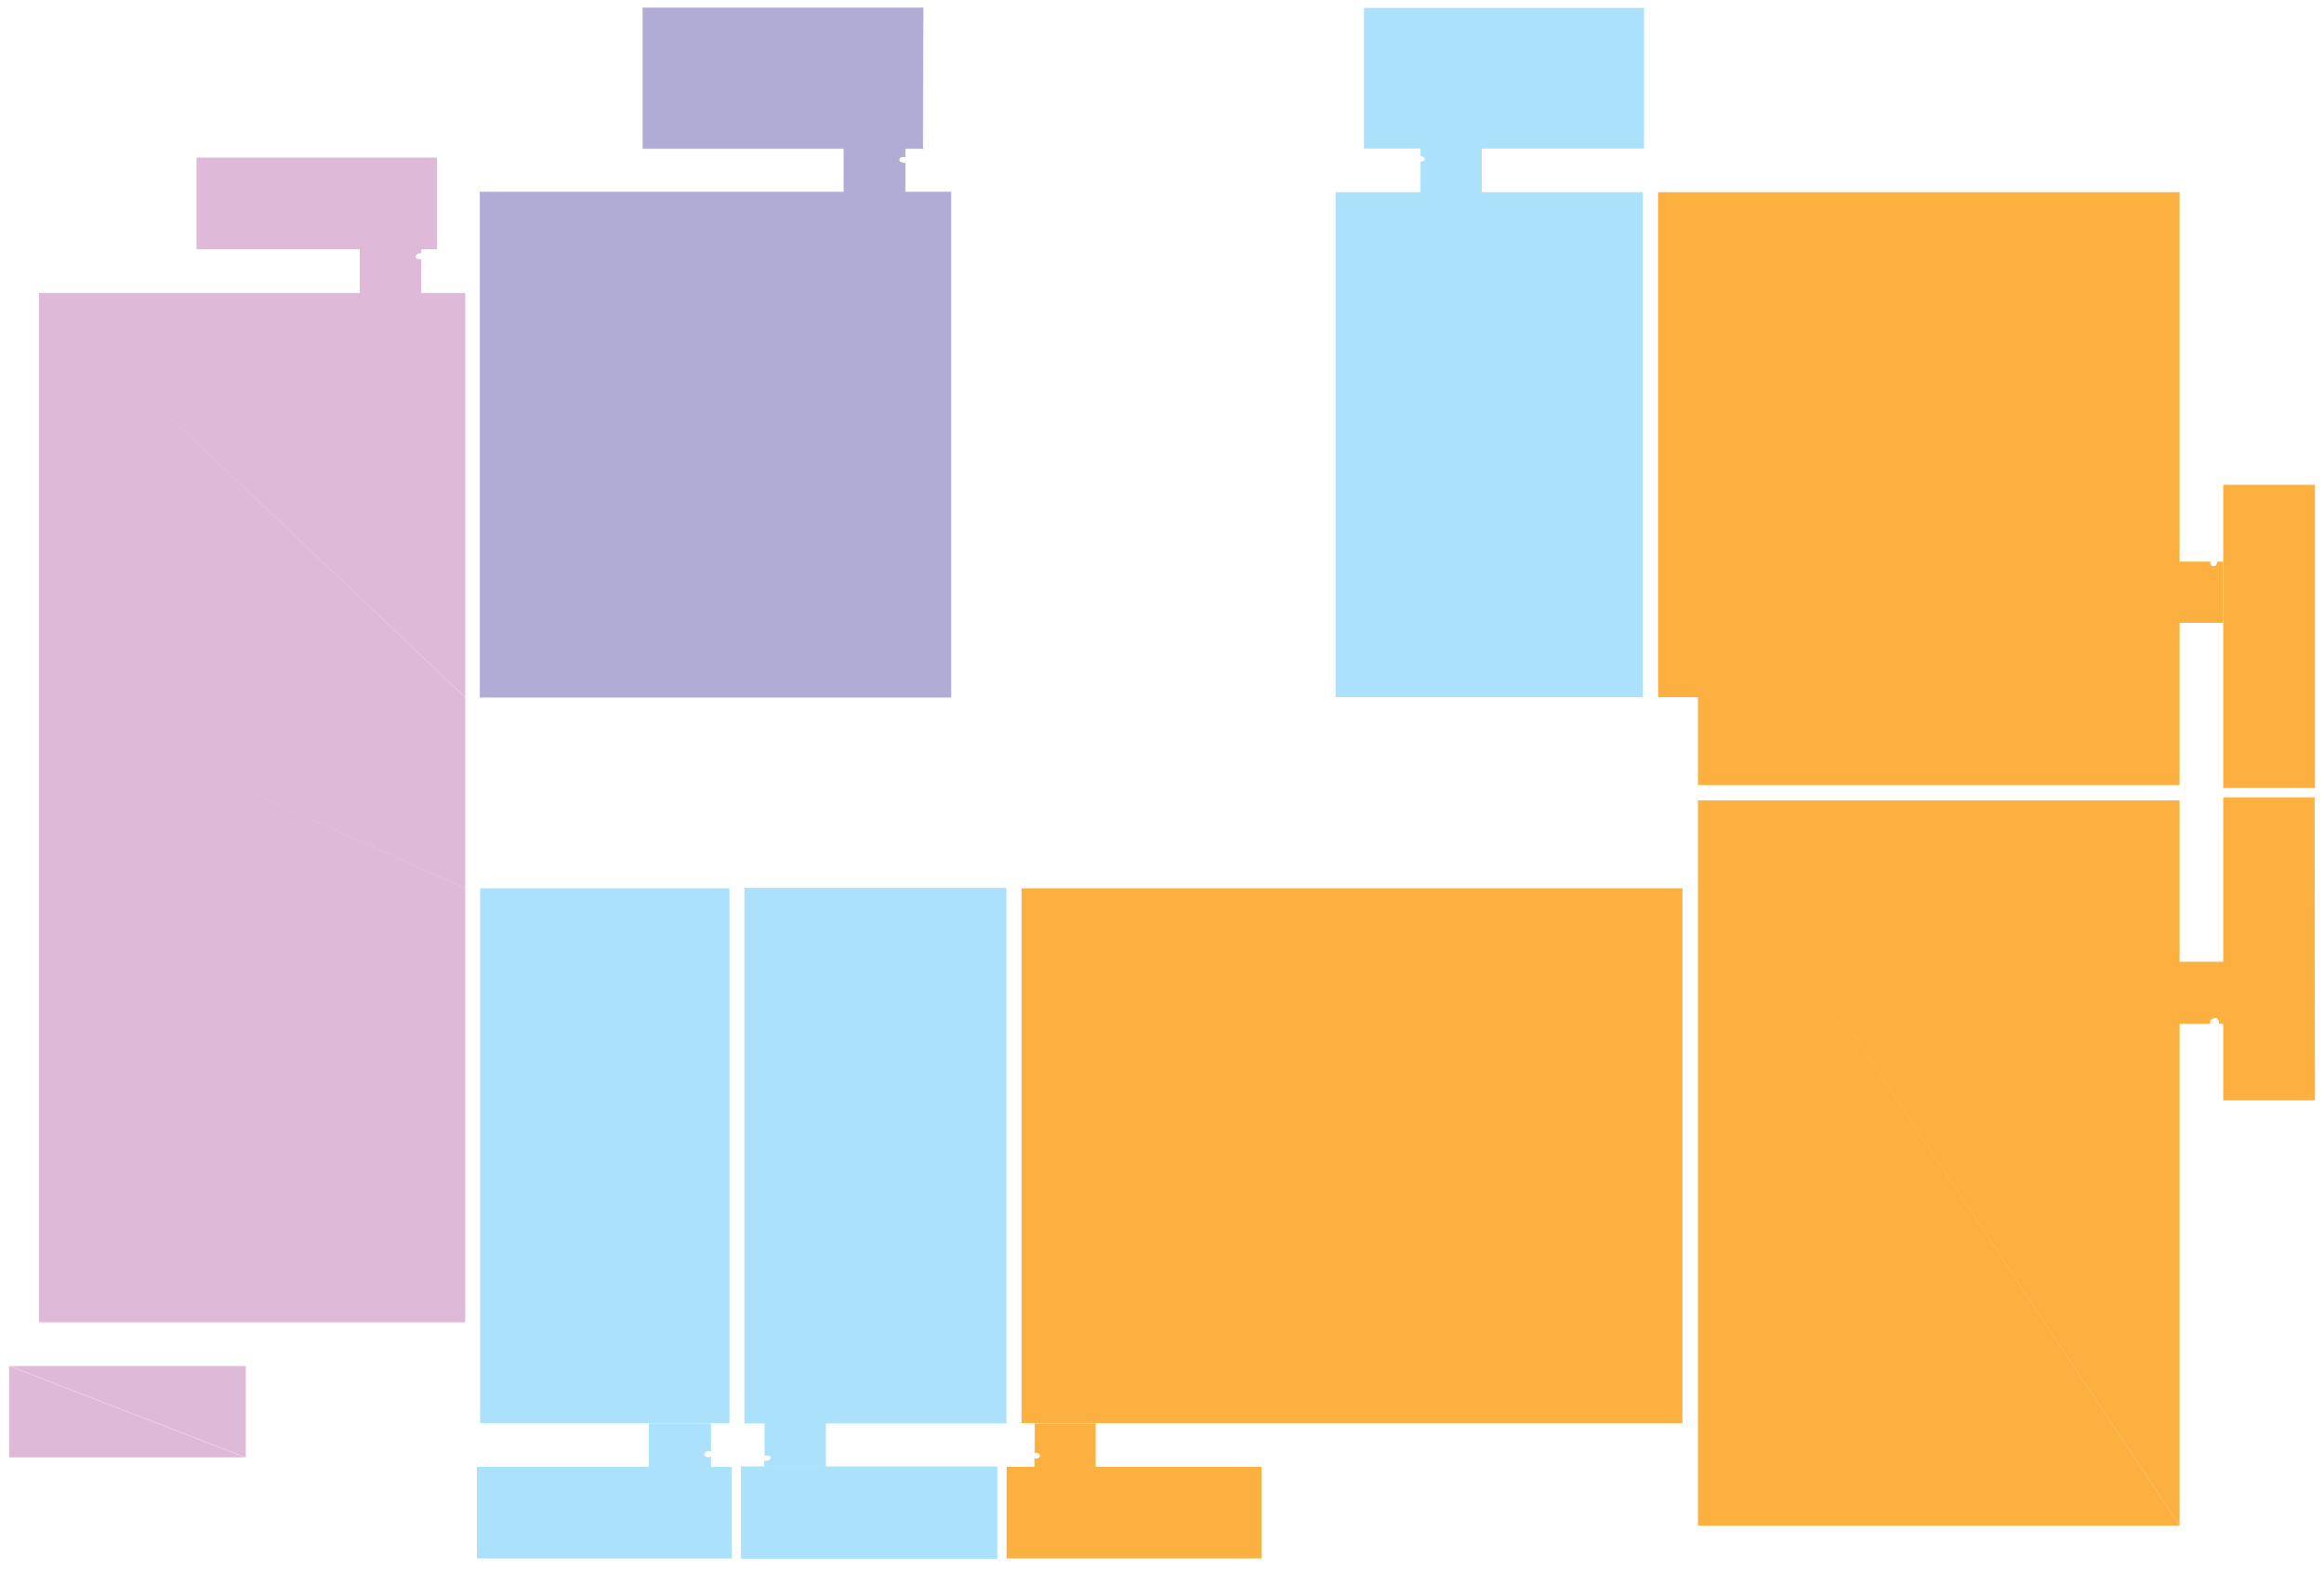 <svg class="svg-floor-map" version="1.2" baseProfile="tiny" xmlns="http://www.w3.org/2000/svg" xmlns:xlink="http://www.w3.org/1999/xlink" x="0px" y="0px" viewBox="0 0 793.3 536.4" xml:space="preserve">
<path data-apartment-token="b3_s3_2p-2" fill-rule="evenodd" fill="#FBB040" class="map-floor__apartment-2p map-floor__apartment" data-apartment-type="2p" data-apartment-room="2" data-apartment-area="57,93" data-apartment-price="8 200 000" d="M374,500.7h-20.9v-2.8c0.6,0.1,1.3-0.1,1.6-0.4c0.4-0.2,0.4-0.6,0.2-0.9
	c-0.1-0.5-0.9-0.7-1.7-0.7v-10H374V500.7z M430.6,532v-31.3h-87L430.6,532z M343.6,500.7V532h87L343.6,500.7z M574.3,485.8V303.2
	H348.7L574.3,485.8z M348.7,303.2v182.6h225.6L348.7,303.2z"/>
<path data-apartment-token="b3_s3_2p-3" fill-rule="evenodd" fill="#FBB040" class="map-floor__apartment-2p map-floor__apartment" data-apartment-type="2p" data-apartment-room="2" data-apartment-area="51,20" data-apartment-price="3 300 000" d="M758.9,212.6H744v-20.9h10.5c-0.1,0.9,0.4,1.6,0.9,1.6c0.2,0,0.4,0,0.6-0.1
	c0.5-0.1,0.8-0.8,0.8-1.5h2V212.6z M744,268v-28H579.6L744,268z M579.6,240v28H744L579.6,240z M744,240v-2H579.6L744,240z
	 M579.6,238v2H744L579.6,238z M790.2,269V165.5h-31.3L790.2,269z M758.9,165.5V269h31.3L758.9,165.5z M744,238V65.6H566L744,238z
	 M566,65.6V238h178L566,65.6z"/>
<path data-apartment-token="b3_s3_1s-3" fill-rule="evenodd" fill="#ABE1FA" class="map-floor__apartment-1s map-floor__apartment" data-apartment-type="1s" data-apartment-room="1" data-apartment-area="27,60" data-apartment-price="1 600 000" d="M505.8,65.6h-20.9V55.2c0.8,0,1.4-0.4,1.4-0.8v-0.1h0c0,0,0-0.1,0-0.1
	c0.1-0.5-0.6-0.9-1.4-0.9v-2.6h20.9V65.6z M560.8,238V65.6H455.9L560.8,238z M455.9,65.6V238h104.9L455.9,65.6z M561.2,50.7v-48
	h-95.6L561.2,50.7z M465.6,2.7v48h95.6L465.6,2.7z"/>
<path data-apartment-token="b3_s3_1p-1" fill-rule="evenodd" fill="#B0ACD5" class="map-floor__apartment-1p map-floor__apartment" data-apartment-type="1p" data-apartment-room="1" data-apartment-area="40,80" data-apartment-price="2 500 000" stroke="#B0ACD5" stroke-width="0.216" stroke-miterlimit="10" d="M324.6,238H163.9V65.6
	L324.6,238z M309,55.7c-0.4,0-0.9-0.1-1.2-0.2c-0.3-0.1-0.5-0.2-0.7-0.4c-0.6-0.7,0.1-1.8,1.4-1.6c0.2,0,0.4,0.1,0.5,0.1v-2.9h-20.9
	v14.9H309V55.7z M324.6,238V65.6H163.9L324.6,238z M315,50.7l0.1-48h-95.6L315,50.7z M219.5,2.7v48H315L219.5,2.7z"/>
<path data-apartment-token="b3_s3_3-1" fill-rule="evenodd" fill="#DEB9D8" class="map-floor__apartment-3 map-floor__apartment" data-apartment-type="3" data-apartment-room="3" data-apartment-area="74,73" data-apartment-price="2 100 000" d="M158.8,451.4H13.3V303.2L158.8,451.4z M122.8,100h21V88.5h-0.5c-0.8,0-1.4-0.4-1.4-0.9
	c0-0.3,0.1-0.6,0.5-0.8c0.3-0.3,0.9-0.4,1.4-0.3v-1.4h-21V100z M158.8,451.4V303.2H13.3L158.8,451.4z M158.8,303.2V238H13.3
	L158.8,303.2z M13.3,238v65.2h145.4L13.3,238z M158.8,238V100H13.3L158.8,238z M13.3,100v138h145.4L13.3,100z M149.2,85.1V53.8H67.1
	L149.2,85.1z M67.1,53.8v31.3h82.1L67.1,53.8z M83.9,497.6v-31.3H3.1L83.9,497.6z M3.1,466.2v31.3h80.8L3.1,466.2z"/>
<path data-apartment-token="b3_s3_1s-2" fill-rule="evenodd" fill="#ABE1FA" class="map-floor__apartment-1s map-floor__apartment" data-apartment-type="1s" data-apartment-room="1" data-apartment-area="23,08" data-apartment-price="1 400 000" d="M242.7,500.7h-21.2v-14.8h21.2v9.6c-0.9-0.4-2.3,0-2.3,0.7v0.1
	c-0.2,0.5,0.4,1.1,1.4,1.1c0.3,0,0.7-0.1,0.9-0.2V500.7z M249.8,532v-31.3h-87L249.8,532z M162.8,500.7V532h87L162.8,500.7z
	 M249,485.8V303.2h-85.1L249,485.8z M163.9,303.2v182.6H249L163.9,303.2z"/>
<path data-apartment-token="b3_s3_1s-1" fill-rule="evenodd" fill="#ABE1FA" class="map-floor__apartment-1s map-floor__apartment" data-apartment="1s" data-apartment-room="1" data-apartment-area="24,19" data-apartment-price="1 800 000" stroke="#ABE1FA" stroke-width="0.216" stroke-miterlimit="10" d="M343.4,485.8h-89.2
	V303.2L343.4,485.8z M281.9,485.8h-20.8v11c0.1,0,0.2,0,0.2,0c0.9-0.2,1.9,0.2,1.9,0.8c0,0.2,0,0.3-0.2,0.5c-0.4,0.6-1.1,0.7-2,0.6
	v1.9h20.8V485.8z M340.3,532v-31.3H253L340.3,532z M253,500.7V532h87.4L253,500.7z M343.4,485.8V303.2h-89.2L343.4,485.8z"/>
<path data-apartment-token="b3_s3_2p-1" fill-rule="evenodd" fill="#FBB040" class="map-floor__apartment-2p map-floor__apartment" data-apartment-type="2p" data-apartment-room="2" data-apartment-area="58,45" data-apartment-price="2 100 000" d="M758.9,349.5h-1.5c0.2-0.7-0.1-1.6-0.7-1.9c-0.4-0.2-1-0.1-1.4,0.2l-0.1,0
	c-0.6,0.2-0.9,0.9-0.8,1.7H744v-21.2h14.9V349.5z M744,520.7V273.2H579.6L744,520.7z M579.6,273.2v247.6H744L579.6,273.2z
	 M790.2,375.6l-0.1-103.4h-31.2L790.2,375.6z M758.9,272.2v103.4h31.3L758.9,272.2z"/>
</svg>
